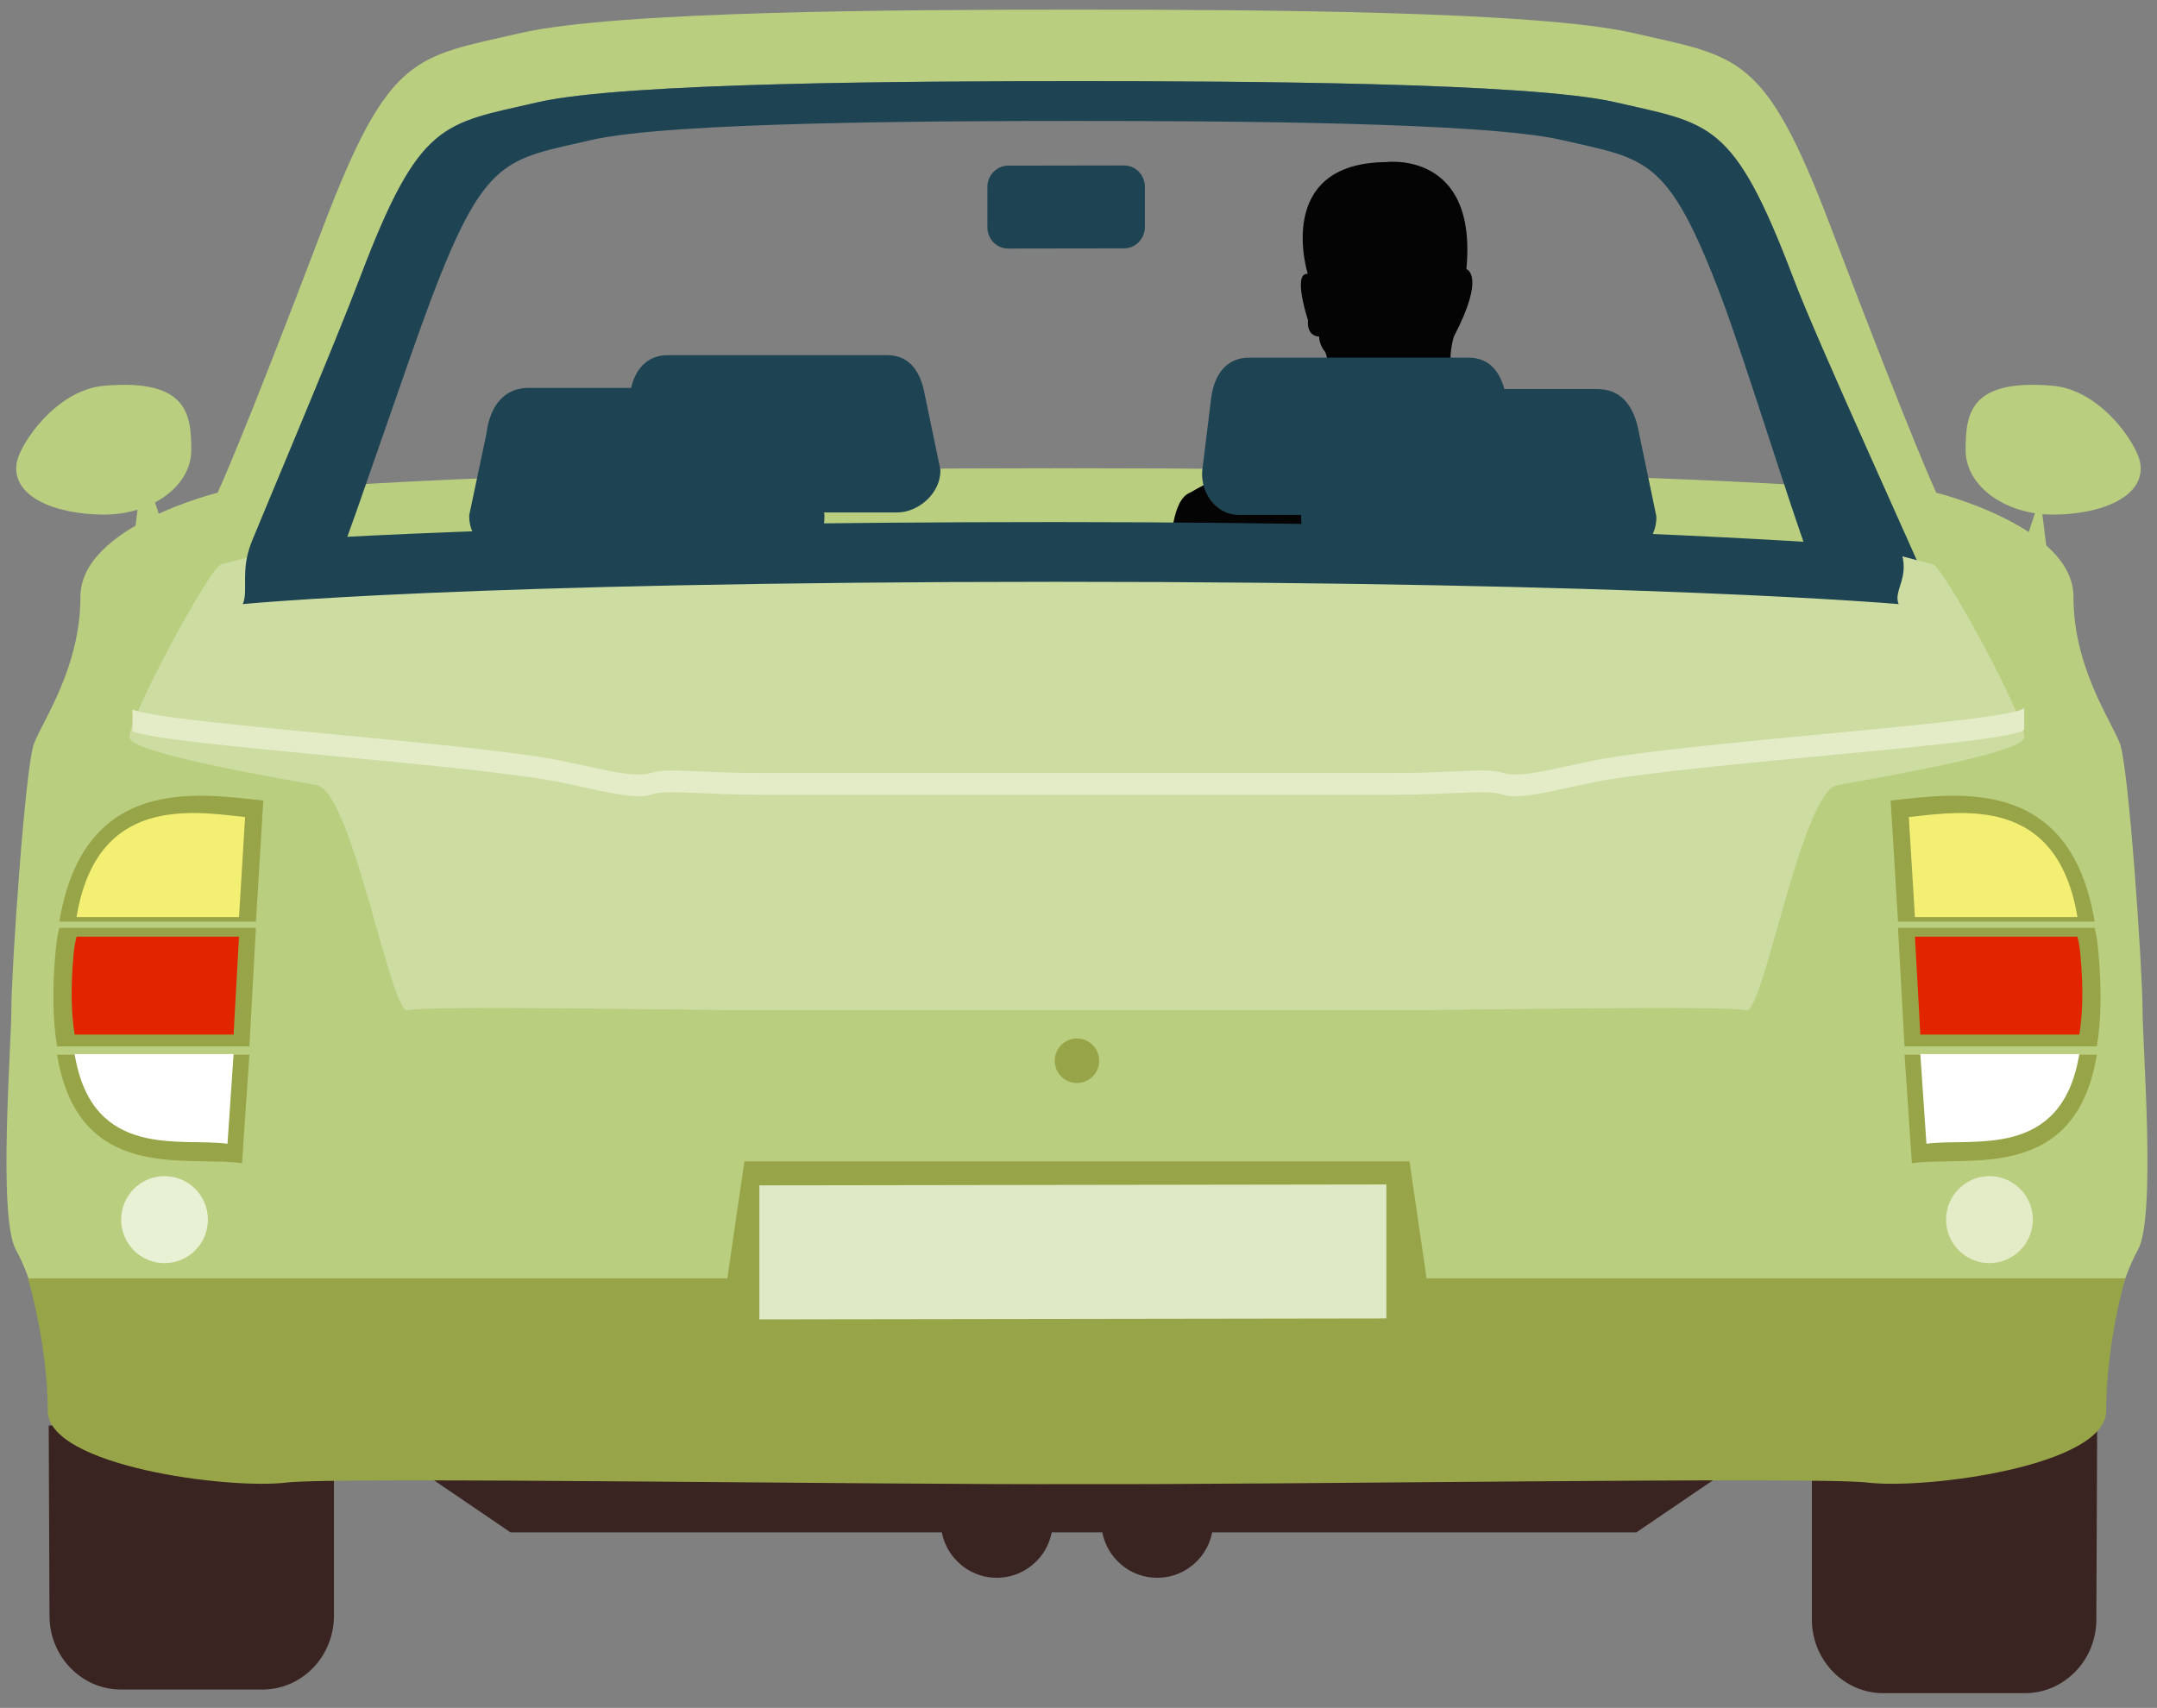 <svg width="149" height="118" viewBox="0 0 149 118" fill="none" xmlns="http://www.w3.org/2000/svg">
<rect x="0" y="0" width="149" height="118" fill="#808080" stroke="none"/>
<g clip-path="url(#clip0_529_3157)">
<path d="M144.866 98.744L144.811 111.886C144.811 114.702 142.599 116.984 139.872 116.984H130.095C127.368 116.984 125.159 114.702 125.159 111.886V98.744H144.866Z" fill="#3A2422"/>
<path d="M3.365 98.492L3.419 111.635C3.419 114.45 5.631 116.732 8.355 116.732H18.132C20.859 116.732 23.067 114.45 23.067 111.635V98.492H3.365Z" fill="#3A2422"/>
<path fill-rule="evenodd" clip-rule="evenodd" d="M73.42 32.351C112.874 32.351 129.699 33.891 129.699 33.891C128.765 31.792 127.014 27.463 123.852 19.141C119.735 8.298 118.148 8.582 111.596 7.068C105.64 5.693 85.538 5.612 74.472 5.609C63.42 5.609 43.138 5.683 37.146 7.068C30.595 8.582 29.008 8.298 24.89 19.141C21.728 27.463 19.977 31.792 19.098 33.891C19.098 33.891 33.972 32.351 73.426 32.351H73.42ZM74.508 0.667C86.803 0.67 106.236 0.76 112.855 2.287C120.134 3.969 121.898 3.656 126.473 15.703C132.184 30.74 133.752 34.042 133.752 34.042C133.752 34.042 143.23 36.373 143.23 41.238C143.23 46.103 145.803 49.728 146.43 51.352C147.058 52.972 148.001 67.098 148.001 69.691C148.001 72.286 148.945 84.078 147.686 86.348C146.43 88.617 145.487 92.507 145.487 95.487C145.487 98.466 133.063 99.751 128.981 99.364C125.539 99.037 88.068 99.493 74.505 99.448C61.134 99.499 23.264 99.037 19.8 99.364C15.718 99.748 3.297 98.463 3.297 95.487C3.297 92.51 2.354 88.617 1.098 86.348C-0.157 84.078 0.786 72.283 0.786 69.691C0.786 67.098 1.729 52.972 2.357 51.352C2.985 49.731 5.554 46.103 5.554 41.238C5.554 36.373 15.032 34.042 15.032 34.042C15.032 34.042 16.6 30.74 22.311 15.703C26.892 3.656 28.653 3.969 35.936 2.287C42.594 0.751 62.226 0.667 74.508 0.667Z" fill="#B9CE7F"/>
<path d="M76.076 105.136C76.076 102.995 77.805 101.262 79.939 101.262C82.073 101.262 83.802 102.995 83.802 105.136C83.802 107.276 82.073 109.01 79.939 109.01C77.805 109.01 76.076 107.276 76.076 105.136Z" fill="#3A2422"/>
<path d="M64.991 105.136C64.991 102.995 66.72 101.262 68.855 101.262C70.989 101.262 72.718 102.995 72.718 105.136C72.718 107.276 70.989 109.01 68.855 109.01C66.72 109.01 64.991 107.276 64.991 105.136Z" fill="#3A2422"/>
<path d="M135.781 31.102C135.781 28.645 136.025 26.146 141.804 26.653C145.12 26.944 147.583 30.647 147.828 31.912C148.295 34.321 145.13 35.554 141.804 35.554C138.478 35.554 135.781 33.562 135.781 31.105V31.102Z" fill="#B9CE7F"/>
<path d="M140.936 34.362L139.573 38.459L141.48 38.743L140.936 34.362Z" fill="#B9CE7F"/>
<path d="M13.213 31.102C13.213 28.645 12.968 26.146 7.189 26.653C3.873 26.944 1.41 30.647 1.166 31.912C0.699 34.321 3.864 35.554 7.189 35.554C10.515 35.554 13.213 33.562 13.213 31.105V31.102Z" fill="#B9CE7F"/>
<path d="M9.875 32.215L11.24 36.315L9.33 36.596L9.875 32.215Z" fill="#B9CE7F"/>
<path d="M144.415 96.907C141.337 98.87 132.348 99.687 128.987 99.367C125.546 99.041 88.075 99.496 74.511 99.451C61.141 99.503 23.27 99.041 19.806 99.367C16.445 99.683 7.424 98.87 4.346 96.907H144.418H144.415Z" fill="#3A2422"/>
<path d="M79.086 12.908C79.086 12.091 78.445 11.429 77.65 11.432L69.64 11.445C68.848 11.445 68.204 12.111 68.204 12.927V15.697C68.204 16.514 68.848 17.176 69.64 17.172L77.65 17.16C78.442 17.16 79.086 16.495 79.086 15.678V12.905V12.908Z" fill="#1E4453"/>
<path d="M115.775 42.477C115.54 41.761 115.063 41.416 114.683 40.715C114.197 39.814 113.705 34.743 113.705 34.743C113.743 32.512 112.021 31.96 112.021 31.96C111.242 31.127 103.354 28.9 103.354 28.9C101.641 27.977 100.444 26.095 100.444 26.095C102.053 28.952 97.495 38.843 97.495 38.843C97.578 38.026 96.484 34.581 96.484 34.581C95.991 33.904 96.085 32.716 96.085 32.716C96.374 32.57 98.139 30.443 98.139 30.443C98.003 30.14 96.567 29.668 96.567 29.668C97.578 29.462 100.447 26.091 100.447 26.091C99.893 24.965 100.424 23.264 100.424 23.264C102.659 18.99 101.294 18.593 101.294 18.593C102.079 10.348 95.724 11.2 95.724 11.2C87.939 11.284 90.335 18.919 90.335 18.919C89.256 18.825 90.351 22.118 90.351 22.118C90.261 23.306 91.123 23.248 91.123 23.248C91.114 23.77 91.468 24.223 91.468 24.223C91.893 24.603 91.771 27.576 91.771 27.576C91.41 27.57 90.863 30.165 90.863 30.165C90.863 30.165 89.704 30.591 89.118 30.953C88.535 31.315 86.722 32.102 85.782 32.306C84.842 32.516 82.222 34.029 82.222 34.029C80.918 34.527 80.937 37.506 80.705 38.468C80.515 39.256 80.316 40.602 80.155 41.838L115.772 42.481L115.775 42.477Z" fill="#050405"/>
<path d="M113.238 30.011C112.887 27.902 111.882 26.879 110.327 26.879H93.477C91.922 26.879 90.83 27.97 90.576 30.011L89.881 35.67C89.829 37.475 91.088 38.95 92.691 38.95H111.116C112.719 38.95 114.474 37.475 114.416 35.67L113.238 30.011Z" fill="#1E4453"/>
<path d="M124.831 38.094C123.943 35.88 120.479 24.691 118.904 20.536C115.199 10.778 113.769 11.033 107.871 9.67C102.511 8.431 84.418 8.36 74.46 8.357C64.512 8.357 46.261 8.424 40.865 9.67C34.967 11.033 33.541 10.778 29.832 20.536C28.245 24.713 24.43 36.109 23.525 38.323L17.36 37.49C18.364 35.027 23.122 23.781 24.884 19.139C29.001 8.295 30.588 8.579 37.14 7.065C43.135 5.68 63.414 5.609 74.466 5.606C85.531 5.609 105.634 5.69 111.59 7.065C118.141 8.579 119.728 8.295 123.846 19.139C125.597 23.755 132.738 39.276 133.723 41.735L124.825 38.094H124.831Z" fill="#1E4453"/>
<path d="M113.035 105.875H35.269L29.474 101.933H118.83L113.035 105.875Z" fill="#3A2422"/>
<path d="M1.932 88.323C2.724 91.119 3.3 94.625 3.3 97.476C3.3 101.282 15.724 102.922 19.803 102.431C23.264 102.015 61.138 102.602 74.508 102.538C88.071 102.596 125.543 102.015 128.984 102.431C133.066 102.922 145.49 101.282 145.49 97.476C145.49 94.625 146.018 91.119 146.81 88.323H1.932Z" fill="#98A448"/>
<path d="M98.863 90.519H49.924L51.421 80.24H97.366L98.863 90.519Z" fill="#98A448"/>
<path d="M52.455 91.158L95.766 91.094V81.835L52.455 81.899V91.158Z" fill="#DEEAC6"/>
<path d="M72.86 73.29C72.86 72.441 73.545 71.75 74.392 71.75C75.239 71.75 75.928 72.438 75.928 73.29C75.928 74.142 75.242 74.827 74.392 74.827C73.542 74.827 72.86 74.139 72.86 73.29Z" fill="#98A448"/>
<path d="M134.428 84.266C134.428 82.606 135.771 81.26 137.426 81.26C139.08 81.26 140.423 82.606 140.423 84.266C140.423 85.925 139.08 87.272 137.426 87.272C135.771 87.272 134.428 85.925 134.428 84.266Z" fill="#E3EBC7"/>
<path d="M8.368 84.266C8.368 82.606 9.71 81.26 11.365 81.26C13.02 81.26 14.362 82.606 14.362 84.266C14.362 85.925 13.02 87.272 11.365 87.272C9.71 87.272 8.368 85.925 8.368 84.266Z" fill="#E9F1D4"/>
<path d="M74.795 69.8H96.226C100.605 69.8 119.497 69.452 120.636 69.8C121.776 70.146 124.461 54.673 126.911 54.244C133.572 53.075 139.444 51.878 139.824 51.009C140.204 50.141 134.28 39.159 133.508 38.985C132.735 38.81 129.689 37.968 129.689 37.968C129.689 37.968 114.455 36.751 78.964 36.631C77.792 36.631 76.594 36.622 75.374 36.622H73.413C72.193 36.622 70.999 36.628 69.824 36.631C34.333 36.748 19.098 37.968 19.098 37.968C19.098 37.968 16.052 38.813 15.28 38.985C14.507 39.159 8.583 50.144 8.963 51.009C9.343 51.878 15.212 53.075 21.873 54.244C24.323 54.673 27.008 70.146 28.148 69.8C29.288 69.452 48.179 69.8 52.558 69.8H74.798H74.795Z" fill="#CDDDA2"/>
<path d="M9.15 49.021C11.384 49.989 32.311 51.281 38.672 52.54C41.122 53.024 43.807 53.802 44.947 53.408C46.087 53.018 48.186 53.408 52.564 53.408H96.23C100.608 53.408 102.707 53.018 103.847 53.408C104.986 53.799 107.671 53.024 110.121 52.54C116.782 51.223 139.447 49.87 139.827 48.889V50.39C139.447 51.371 116.782 52.724 110.121 54.041C107.671 54.525 104.986 55.303 103.847 54.91C102.707 54.519 100.608 54.91 96.23 54.91H52.564C48.189 54.91 46.087 54.519 44.947 54.91C43.807 55.3 41.126 54.525 38.672 54.041C32.307 52.782 11.381 51.491 9.15 50.525V49.024V49.021Z" fill="#E3EBC7"/>
<path d="M131.228 37.865C132.049 39.84 130.729 40.802 131.16 41.739C131.16 41.739 113.759 40.199 72.956 40.199C32.153 40.199 16.77 41.739 16.77 41.739C17.173 40.809 16.59 39.447 17.363 37.493C22.462 37.109 39.976 36.07 72.956 36.07C106.229 36.07 125.826 37.487 131.228 37.865Z" fill="#1E4453"/>
<path d="M63.897 27.357C63.581 25.459 62.676 24.539 61.276 24.539H46.109C44.712 24.539 43.727 25.52 43.498 27.357L42.874 32.451C42.828 34.075 43.959 35.405 45.404 35.405H61.987C63.43 35.405 65.007 34.078 64.959 32.451L63.9 27.357H63.897Z" fill="#1E4453"/>
<path d="M56.27 29.93C55.919 27.822 54.911 26.799 53.359 26.799H36.509C34.954 26.799 33.862 27.89 33.608 29.93L32.414 35.589C32.362 37.394 34.12 38.869 35.723 38.869H54.148C55.752 38.869 57.004 37.394 56.949 35.589L56.273 29.93H56.27Z" fill="#1E4453"/>
<path d="M104.059 27.528C103.744 25.63 102.839 24.71 101.439 24.71H86.272C84.874 24.71 83.889 25.691 83.661 27.528L83.036 32.623C82.991 34.246 84.124 35.577 85.567 35.577H102.15C103.592 35.577 105.17 34.25 105.122 32.623L104.062 27.528H104.059Z" fill="#1E4453"/>
<path d="M3.941 72.293C3.654 70.553 3.596 68.397 3.841 65.727C3.893 65.158 3.96 64.616 4.099 64.106H17.678L17.228 72.293H3.941Z" fill="#98A448"/>
<path d="M4.099 63.674C5.786 53.508 13.677 54.825 18.19 55.312L17.678 63.674H4.099Z" fill="#98A448"/>
<path d="M17.228 72.87L16.719 80.367C12.907 79.821 5.412 81.806 3.941 72.87H17.228Z" fill="#98A448"/>
<path d="M5.158 71.479C4.923 70.04 4.874 68.257 5.074 66.052C5.116 65.581 5.174 65.136 5.287 64.713H16.51L16.136 71.479H5.158Z" fill="#E22500"/>
<path d="M16.136 72.828L15.714 79.024C12.562 78.572 6.368 80.215 5.155 72.828H16.136Z" fill="white"/>
<path d="M5.287 63.361C6.681 54.957 13.203 56.048 16.931 56.452L16.51 63.361H5.287Z" fill="#F2EF73"/>
<path d="M144.846 72.293C145.133 70.553 145.191 68.397 144.946 65.727C144.895 65.158 144.824 64.616 144.689 64.106H131.109L131.56 72.293H144.846Z" fill="#98A448"/>
<path d="M144.692 63.674C143.005 53.508 135.114 54.825 130.6 55.312L131.112 63.674H144.692Z" fill="#98A448"/>
<path d="M131.56 72.87L132.068 80.367C135.88 79.821 143.375 81.806 144.846 72.87H131.56Z" fill="#98A448"/>
<path d="M143.633 71.479C143.871 70.04 143.916 68.257 143.716 66.052C143.675 65.581 143.617 65.136 143.504 64.713H132.281L132.651 71.479H143.633Z" fill="#E22500"/>
<path d="M132.651 72.828L133.073 79.024C136.225 78.572 142.419 80.215 143.633 72.828H132.651Z" fill="white"/>
<path d="M143.504 63.361C142.11 54.957 135.587 56.048 131.856 56.452L132.278 63.361H143.501H143.504Z" fill="#F2EF73"/>
</g>
<defs>
<clipPath id="clip0_529_3157">
<rect width="147.895" height="117.136" fill="white" transform="translate(0.448 0.667)"/>
</clipPath>
</defs>
</svg>
